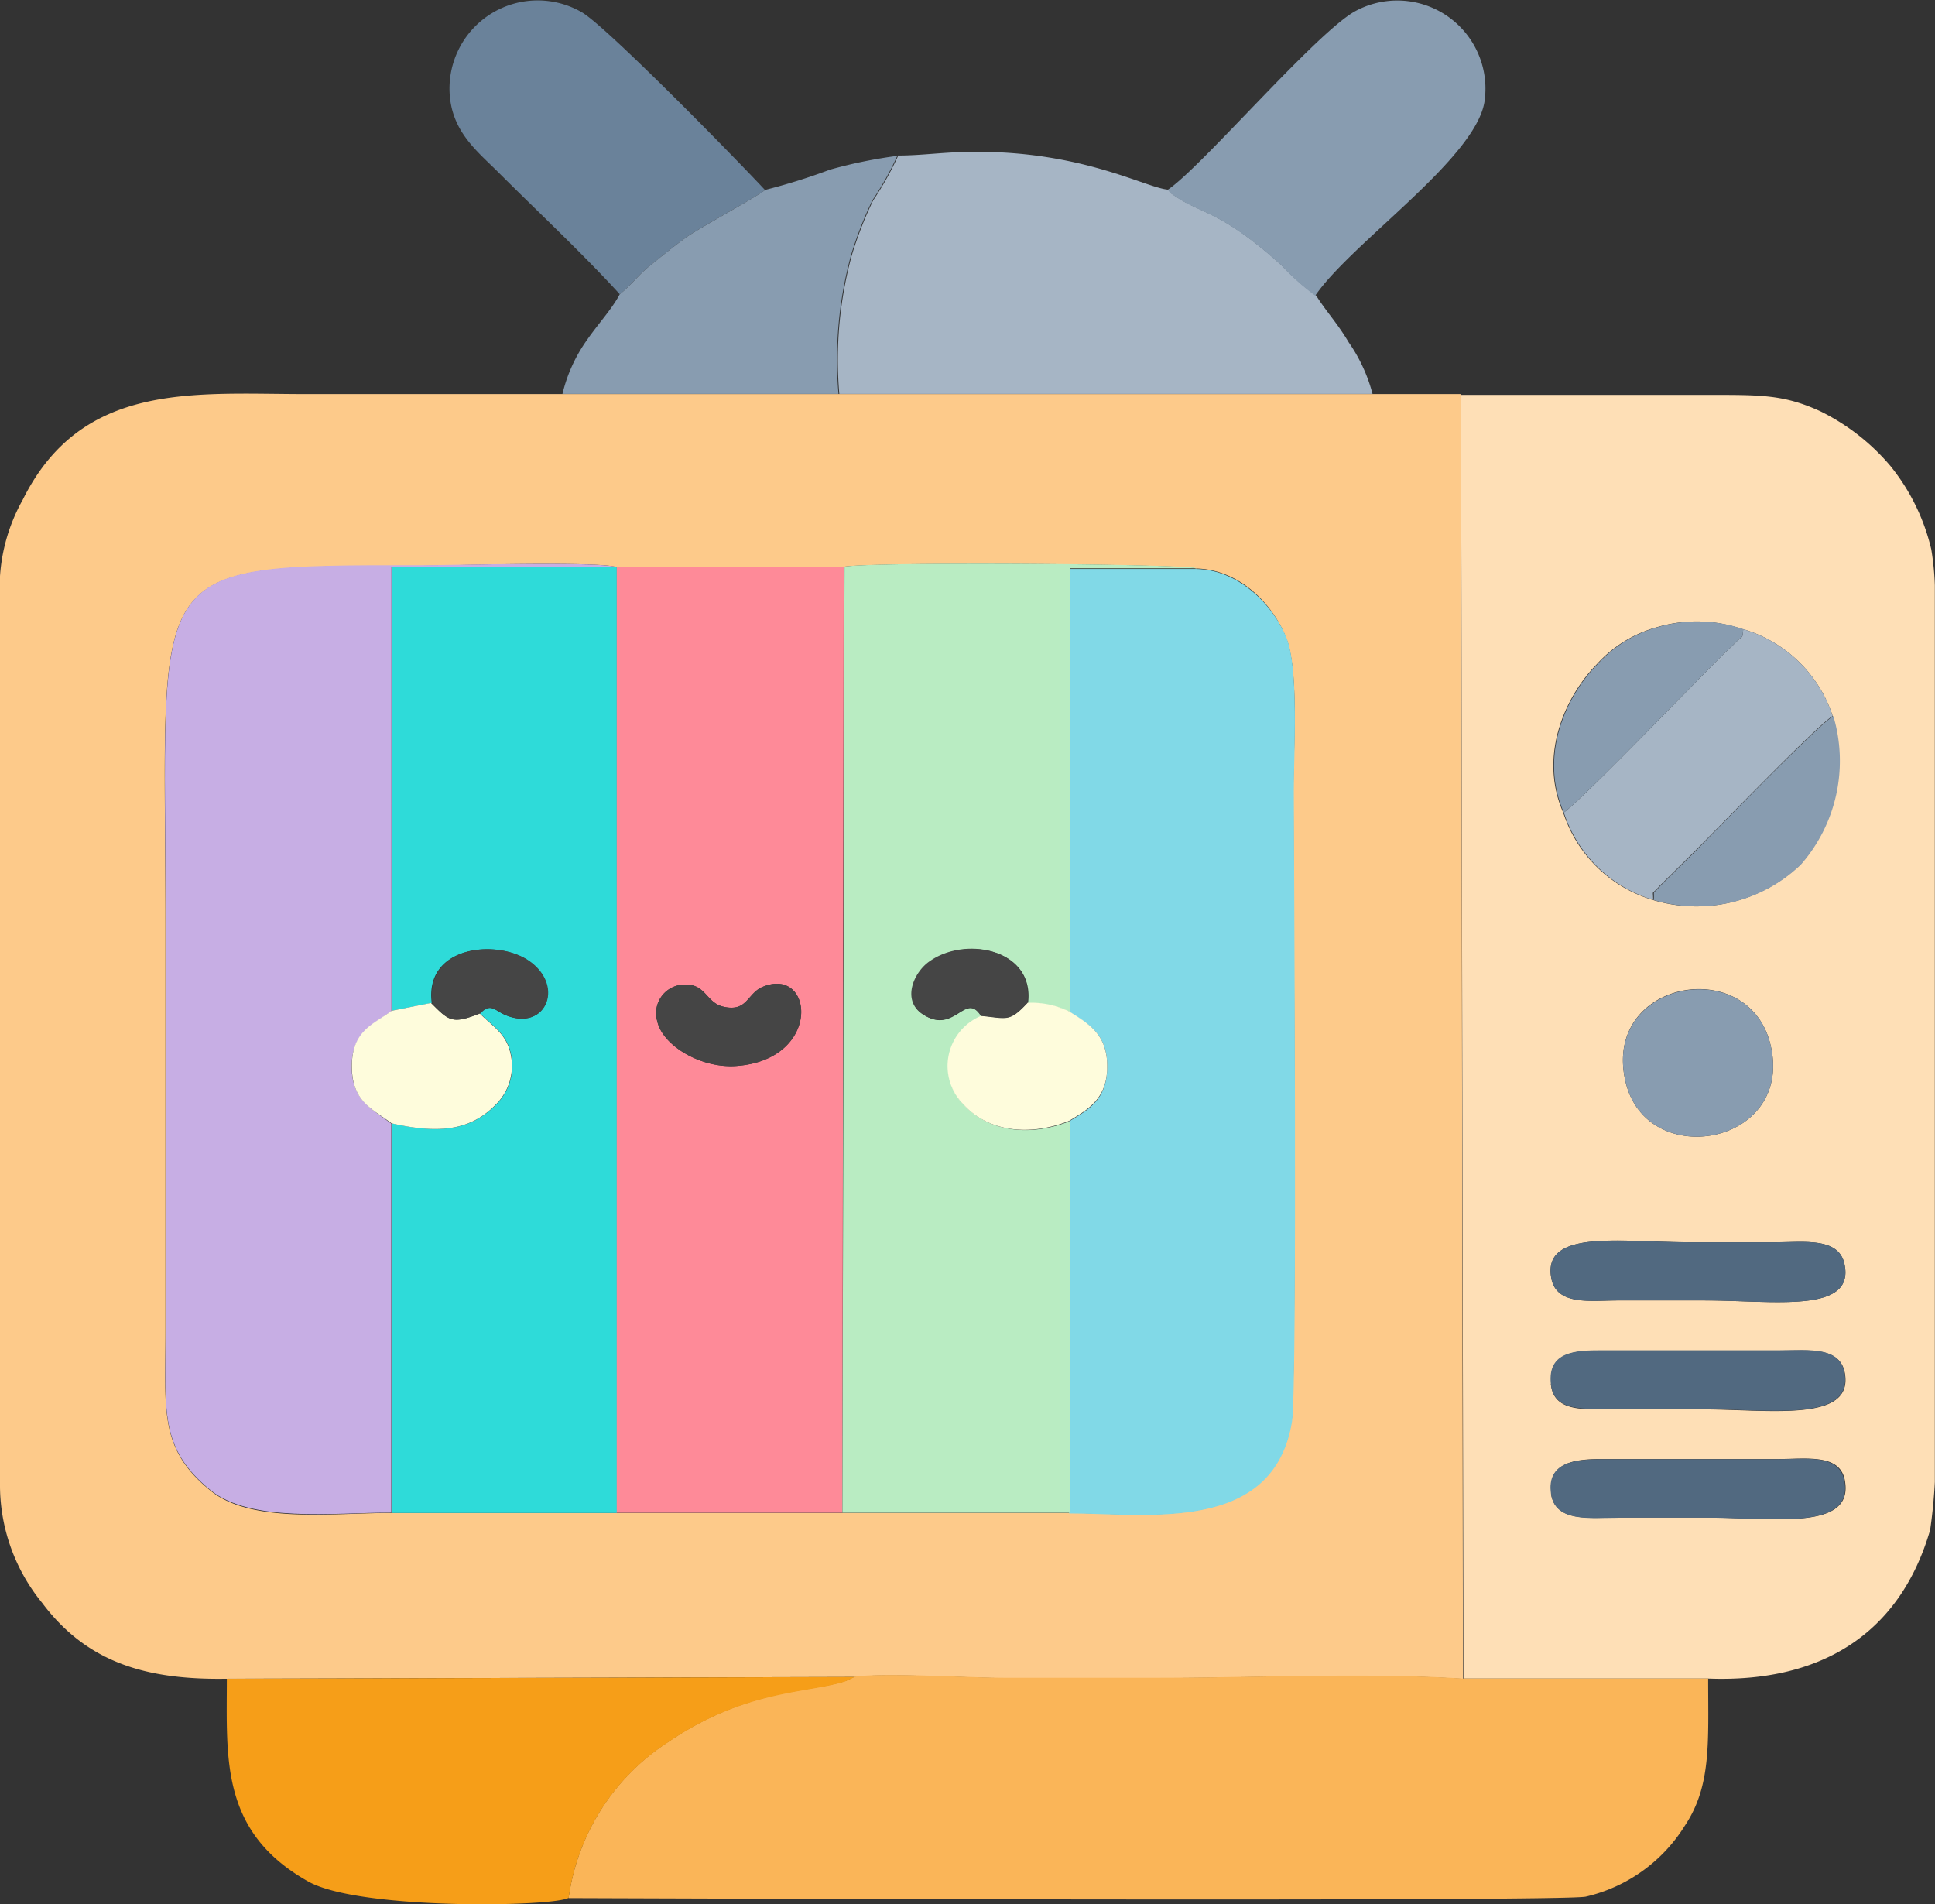 <svg width="2081" height="2048" fill="none" xmlns="http://www.w3.org/2000/svg"><rect width="100%" height="100%" fill="#333333" stroke="none"/><g clip-path="url(#clip0_1436_8407)" fill-rule="evenodd" clip-rule="evenodd"><path d="M0 1599.21V645.763a194.532 194.532 0 0 1 24.447-108.268c63.564-128 184.753-113.68 304.895-113.68H1571.27l2.1 1381.805c-102.51-6.64-224.92-.87-329.69-.87H1081.1c-40.16 0-129.046-5.77-161.875-1.22l-675.274 1.92c-85.217 1.39-150.003-16.59-198.723-81.73A200.278 200.278 0 0 1 0 1599.21zm662.352-989.595h244.474c27.591-5.588 371.424-3.143 379.114 1.747 47.32.873 83.12 38.592 97.26 74.564 14.15 35.973 7.69 122.238 7.69 164.148 0 54.657 4.01 641.226-1.92 678.246-19.91 121.19-155.42 98.83-239.76 98.83H420.846c-63.564 0-150.527 11.7-194.358-23.92-55.88-45.4-48.545-85.91-48.545-171.83V992.742c0-387.841-29.163-384.174 273.113-384.174 36.496-.699 189.293-4.89 211.296 1.047z" fill="#FDCA8A"/><path d="M1874.77 676.671a144.206 144.206 0 0 1 59.63 34.85 144.203 144.203 0 0 1 36.59 58.574 169.36 169.36 0 0 1 3.1 84.386 169.477 169.477 0 0 1-38.02 75.396 161.548 161.548 0 0 1-74.31 40.517 161.539 161.539 0 0 1-84.6-2.623 144.709 144.709 0 0 1-59.58-35.158 144.81 144.81 0 0 1-36.47-58.79c-26.89-61.468 2.45-125.032 35.8-159.084a136.008 136.008 0 0 1 65.49-40.338 150.674 150.674 0 0 1 91.67 2.27h.7zm-126.6 486.679c-25.67-109.49 133.41-137.78 156.11-38.94 24.8 107.22-133.24 135.86-156.11 38.94zm-79.8 211.47c-10.13-53.43 74.91-38.77 148.43-38.77h93.42c29.51 0 67.06-5.58 73.34 23.06 12.05 54.3-76.83 39.46-150.52 39.46h-93.43c-28.64 0-65.48 5.94-71.24-23.75zm0 113.68c-3.5-34.92 26.36-36.15 55.35-35.97h191.04c32.13 0 67.06-4.89 69.85 28.29 4.37 48.89-83.82 34.92-155.24 34.92h-93.6c-31.08-.35-64.78 3.85-67.93-27.24h.53zm413.16-849.897V1560.8c.25 28.33-1.68 56.65-5.76 84.69-33.18 113.68-119.45 164.15-238.19 159.78h-263.69l-2.62-1380.582h269.8c53.61 0 78.06 0 116.3 17.462a233.487 233.487 0 0 1 75.44 58.674 223.86 223.86 0 0 1 44.18 89.932 296.15 296.15 0 0 1 4.01 47.847h.53zm-412.99 967.767c-4.89-34.05 25.84-37.37 55.18-37.19h187.02c33.18 0 69.85-6.46 73.7 25.32 7.33 52.39-79.81 37.54-150.88 37.54h-93.42c-30.91.18-67.58 5.24-72.12-25.67h.52z" fill="#FEDFB6"/><path d="M611.536 2041.36c12.922 0 1066.084 4.2 1093.854-1.57a170.781 170.781 0 0 0 60.99-27.58 170.9 170.9 0 0 0 45.7-48.9c28.47-42.79 24.97-89.24 24.97-158.04h-263.68c-102.5-6.63-224.92-.87-329.69-.87H1081.1c-40.16 0-129.046-5.76-161.875-1.22l-9.604 4.54c-39.291 12.74-107.045 8.38-191.04 65.66a238.928 238.928 0 0 0-71.799 72.14 238.896 238.896 0 0 0-35.246 95.5" fill="#FAB558"/><path d="M420.846 1627.5v-419.1c-19.558-15.19-42.434-24.44-42.609-60.94-.174-36.5 22.876-45.23 42.783-60.07V609.615h241.507c-22.003-5.937-174.625-1.746-211.297-1.746-302.275 0-273.113-2.969-273.113 384.174v439.007c0 85.92-7.334 126.43 48.546 171.83 43.831 34.93 130.794 23.92 194.357 23.92" fill="#C7AEE4"/><path d="M662.702 1626.98h243.252l1.397-1017.016H662.876l-.174 1017.016zm44.18-528.59a30.728 30.728 0 0 1 3.778-25.66 30.844 30.844 0 0 1 9.525-9.26 30.846 30.846 0 0 1 12.541-4.37c26.193-2.97 25.845 18.68 44.529 23.4 26.718 6.64 26.543-14.49 43.307-21.3 54.658-22.18 63.738 78.23-28.289 85.21-38.243 2.97-79.629-21.83-85.391-48.02z" fill="#FE8A98"/><path d="M1149.9 1088.26c20.26 12.92 41.04 23.23 40.87 59.03-.18 35.79-20.43 46.27-41.04 58.67v421.72c84.34 0 219.85 22.35 239.76-98.84 5.94-37.02 1.92-623.585 1.92-678.242 0-41.386 5.59-130.445-7.68-164.148-13.27-33.702-49.95-73.691-97.27-74.565h-136.73l.17 476.375z" fill="#81D9E7"/><path d="M905.954 1626.98h244.476v-421.2c-44.18 17.47-87.31 10.83-113.51-17.46a58.454 58.454 0 0 1-14.62-24.32 58.482 58.482 0 0 1 10.59-54.02 58.324 58.324 0 0 1 22.72-17c-17.47-27.59-28.99 20.78-63.217-2.27-22.003-14.85-8.382-45.06 8.377-56.76 38.77-27.24 112.46-12.74 104.78 45.23a93.294 93.294 0 0 1 45.05 9.26V611.187h136.73c-7.68-4.89-351.515-7.335-379.106-1.747l-2.27 1017.54z" fill="#B9ECC2"/><path d="M421.195 1087.04l43.132-8.38c-8.032-61.99 70.723-68.98 104.775-44.88 38.069 27.07 17.463 75.79-25.495 57.97-11.35-4.71-16.065-13.79-27.416-1.92 12.573 12.93 27.765 20.96 32.83 41.74a58.49 58.49 0 0 1-.246 30.4 58.502 58.502 0 0 1-15.471 26.18c-28.987 29.68-65.309 30.56-111.934 19.9v419.1h241.855V609.79H421.719l-.524 477.25z" fill="#2EDBD9"/><path d="M965.85 167.64a335.685 335.685 0 0 1-26.892 48.021 407.553 407.553 0 0 0-22.876 58.849 427.281 427.281 0 0 0-13.446 149.13H1476.1a174.524 174.524 0 0 0-25.67-55.531c-12.22-20.606-23.57-32.305-34.92-50.117a267.424 267.424 0 0 1-37.55-33.004c-64.43-58.151-85.74-55.007-113.15-73.517-8.73-5.763-4.19-2.446-8.73-7.51-24.1-2.095-91.51-41.211-207.46-40.687-32.65 0-56.227 4.017-83.469 4.017" fill="#A6B5C5"/><path d="M611.536 2041.36a238.908 238.908 0 0 1 35.246-95.49 238.95 238.95 0 0 1 71.799-72.15c83.995-57.27 151.749-52.38 191.04-65.65l9.604-4.54-675.274 1.92c0 85.91-7.16 164.67 87.312 217.93 55.007 31.26 267.002 27.41 280.622 17.46" fill="#F69E18"/><path d="M1256.08 204.311c4.54 5.064 0 1.746 8.73 7.509 27.41 18.51 48.72 15.367 113.15 73.517a267.144 267.144 0 0 0 36.5 32.655c38.42-56.403 171.48-146.51 181.96-208.153a94.822 94.822 0 0 0-138.65-97.965c-41.91 22.702-165.2 167.466-201.69 192.088" fill="#889CB0"/><path d="M666.543 316.42c12.049-9.429 19.209-20.081 32.48-30.733 13.272-10.652 24.448-19.908 38.942-30.385 14.494-10.478 81.375-46.625 84.692-50.991-23.923-26.019-168.862-174.625-196.802-191.04a94.818 94.818 0 0 0-133.558 41.916 94.833 94.833 0 0 0-8.237 51.16c4.54 37.02 29.511 56.753 51.514 78.581 43.482 43.481 90.63 87.312 130.969 131.492z" fill="#6A829A"/><path d="M822.657 204.311c-3.317 4.366-71.421 41.386-84.692 50.99-13.272 9.605-26.369 20.257-38.942 30.385-12.573 10.129-20.431 21.304-32.48 30.734-8.382 15.891-22.876 31.433-34.925 48.721A166.935 166.935 0 0 0 604.9 423.64h296.862a427.305 427.305 0 0 1 13.447-149.13 407.496 407.496 0 0 1 22.876-58.848 335.696 335.696 0 0 0 26.892-48.022 512.86 512.86 0 0 0-72.47 14.843 659.57 659.57 0 0 1-69.85 21.828z" fill="#889CB0"/><path d="M1681.81 873.823a144.892 144.892 0 0 0 36.46 58.791 144.817 144.817 0 0 0 59.59 35.157c0-12.049-2.27-4.191 6.98-15.018l36.85-36.322c27.59-27.59 133.93-137.779 149.3-146.335a144.207 144.207 0 0 0-36.59-58.575 144.217 144.217 0 0 0-59.63-34.85c-1.05 11.351 0 5.937-9.08 15.192-4.89 5.065-7.51 7.16-12.57 12.05-36.5 36.322-150.53 154.892-171.31 169.91z" fill="#A6B5C5"/><path d="M1748.17 1163.35c22.88 96.92 180.91 68.28 156.11-38.94-22.7-98.84-181.78-69.85-156.11 38.94z" fill="#889CB0"/><path d="M1739.61 1398.57h93.43c73.69 0 162.57 14.84 150.52-39.46-6.28-28.64-43.83-23.06-73.34-23.06h-93.42c-73.52 0-158.56-14.66-148.43 38.77 5.76 29.69 42.6 23.75 71.24 23.75zm-4.19 116.82h93.6c71.42 0 159.61 14.32 155.24-34.92-2.97-33.18-37.89-28.29-69.85-28.29H1723.2c-28.99 0-58.85 1.22-55.36 35.97 3.15 31.09 36.85 26.9 67.58 26.9m4.19 117.17h93.43c71.07 0 158.21 14.32 150.87-37.55-4.36-31.78-40.51-25.32-73.69-25.32H1723.2c-29.34 0-60.07 3.15-55.18 37.2 4.54 30.91 41.21 25.84 71.59 25.84" fill="#516980"/><path d="M1054.91 1092.63a58.397 58.397 0 0 0-22.72 17 58.562 58.562 0 0 0-12.05 25.69 58.651 58.651 0 0 0 1.46 28.34 58.587 58.587 0 0 0 14.62 24.31c26.2 28.64 69.85 34.93 113.51 17.47 20.61-12.4 41.04-23.75 41.04-58.68 0-34.92-20.61-46.1-40.87-59.02-14-6.8-29.49-9.98-45.05-9.26-19.56 20.96-21.83 16.42-49.94 13.8m-633.715-5.24c-19.907 14.84-42.958 21.48-42.783 60.07.174 38.59 23.05 45.75 42.608 60.94 46.625 10.66 82.947 9.78 111.935-19.9a58.502 58.502 0 0 0 15.471-26.18 58.49 58.49 0 0 0 .245-30.4c-5.064-20.78-20.256-28.81-32.829-41.74-29.686 12.05-33.179 8.04-52.388-11.17l-42.259 8.38z" fill="#FEFCDC"/><path d="M1681.81 873.823c20.78-15.018 134.81-133.588 171.31-169.91 5.06-4.89 7.68-6.985 12.57-12.05 8.91-9.255 8.03-3.841 9.08-15.192a150.705 150.705 0 0 0-91.68-2.27 136.024 136.024 0 0 0-65.48 40.338c-33.35 34.052-62.69 97.616-35.8 159.084zm96.05 93.948a161.505 161.505 0 0 0 84.59 2.623 161.49 161.49 0 0 0 74.31-40.517 169.392 169.392 0 0 0 38.03-75.396 169.36 169.36 0 0 0-3.1-84.386c-15.37 8.557-122.24 118.745-149.31 146.336l-36.84 36.322c-9.26 10.827-6.29 2.969-6.99 15.018" fill="#889CB0"/><path d="M706.882 1098.39c5.762 26.19 47.148 50.99 85.391 48.02 92.027-6.98 82.947-107.39 28.289-85.21-17.462 6.81-16.589 27.94-43.306 21.3-18.685-4.72-18.336-26.37-44.53-23.4-4.449.53-8.73 2.02-12.541 4.37a30.83 30.83 0 0 0-9.524 9.26 30.73 30.73 0 0 0-3.779 25.66zm348.028-5.76c28.11 2.62 30.38 7.16 49.94-13.8 7.68-57.97-66.01-72.47-104.77-45.23-17.466 11.7-30.388 41.91-8.385 56.76 34.925 23.05 45.405-25.32 63.215 2.27zm-590.583-13.97c18.336 19.21 21.829 23.22 52.388 11.17 11.35-11.87 16.065-2.79 27.416 1.93 42.609 17.46 63.563-30.91 25.495-57.98-33.702-24.1-112.458-17.46-104.775 44.88" fill="#454545"/></g><defs><clipPath id="clip0_1436_8407"><path fill="#fff" d="M0 0H2080.83V2048H0z"/></clipPath></defs></svg>